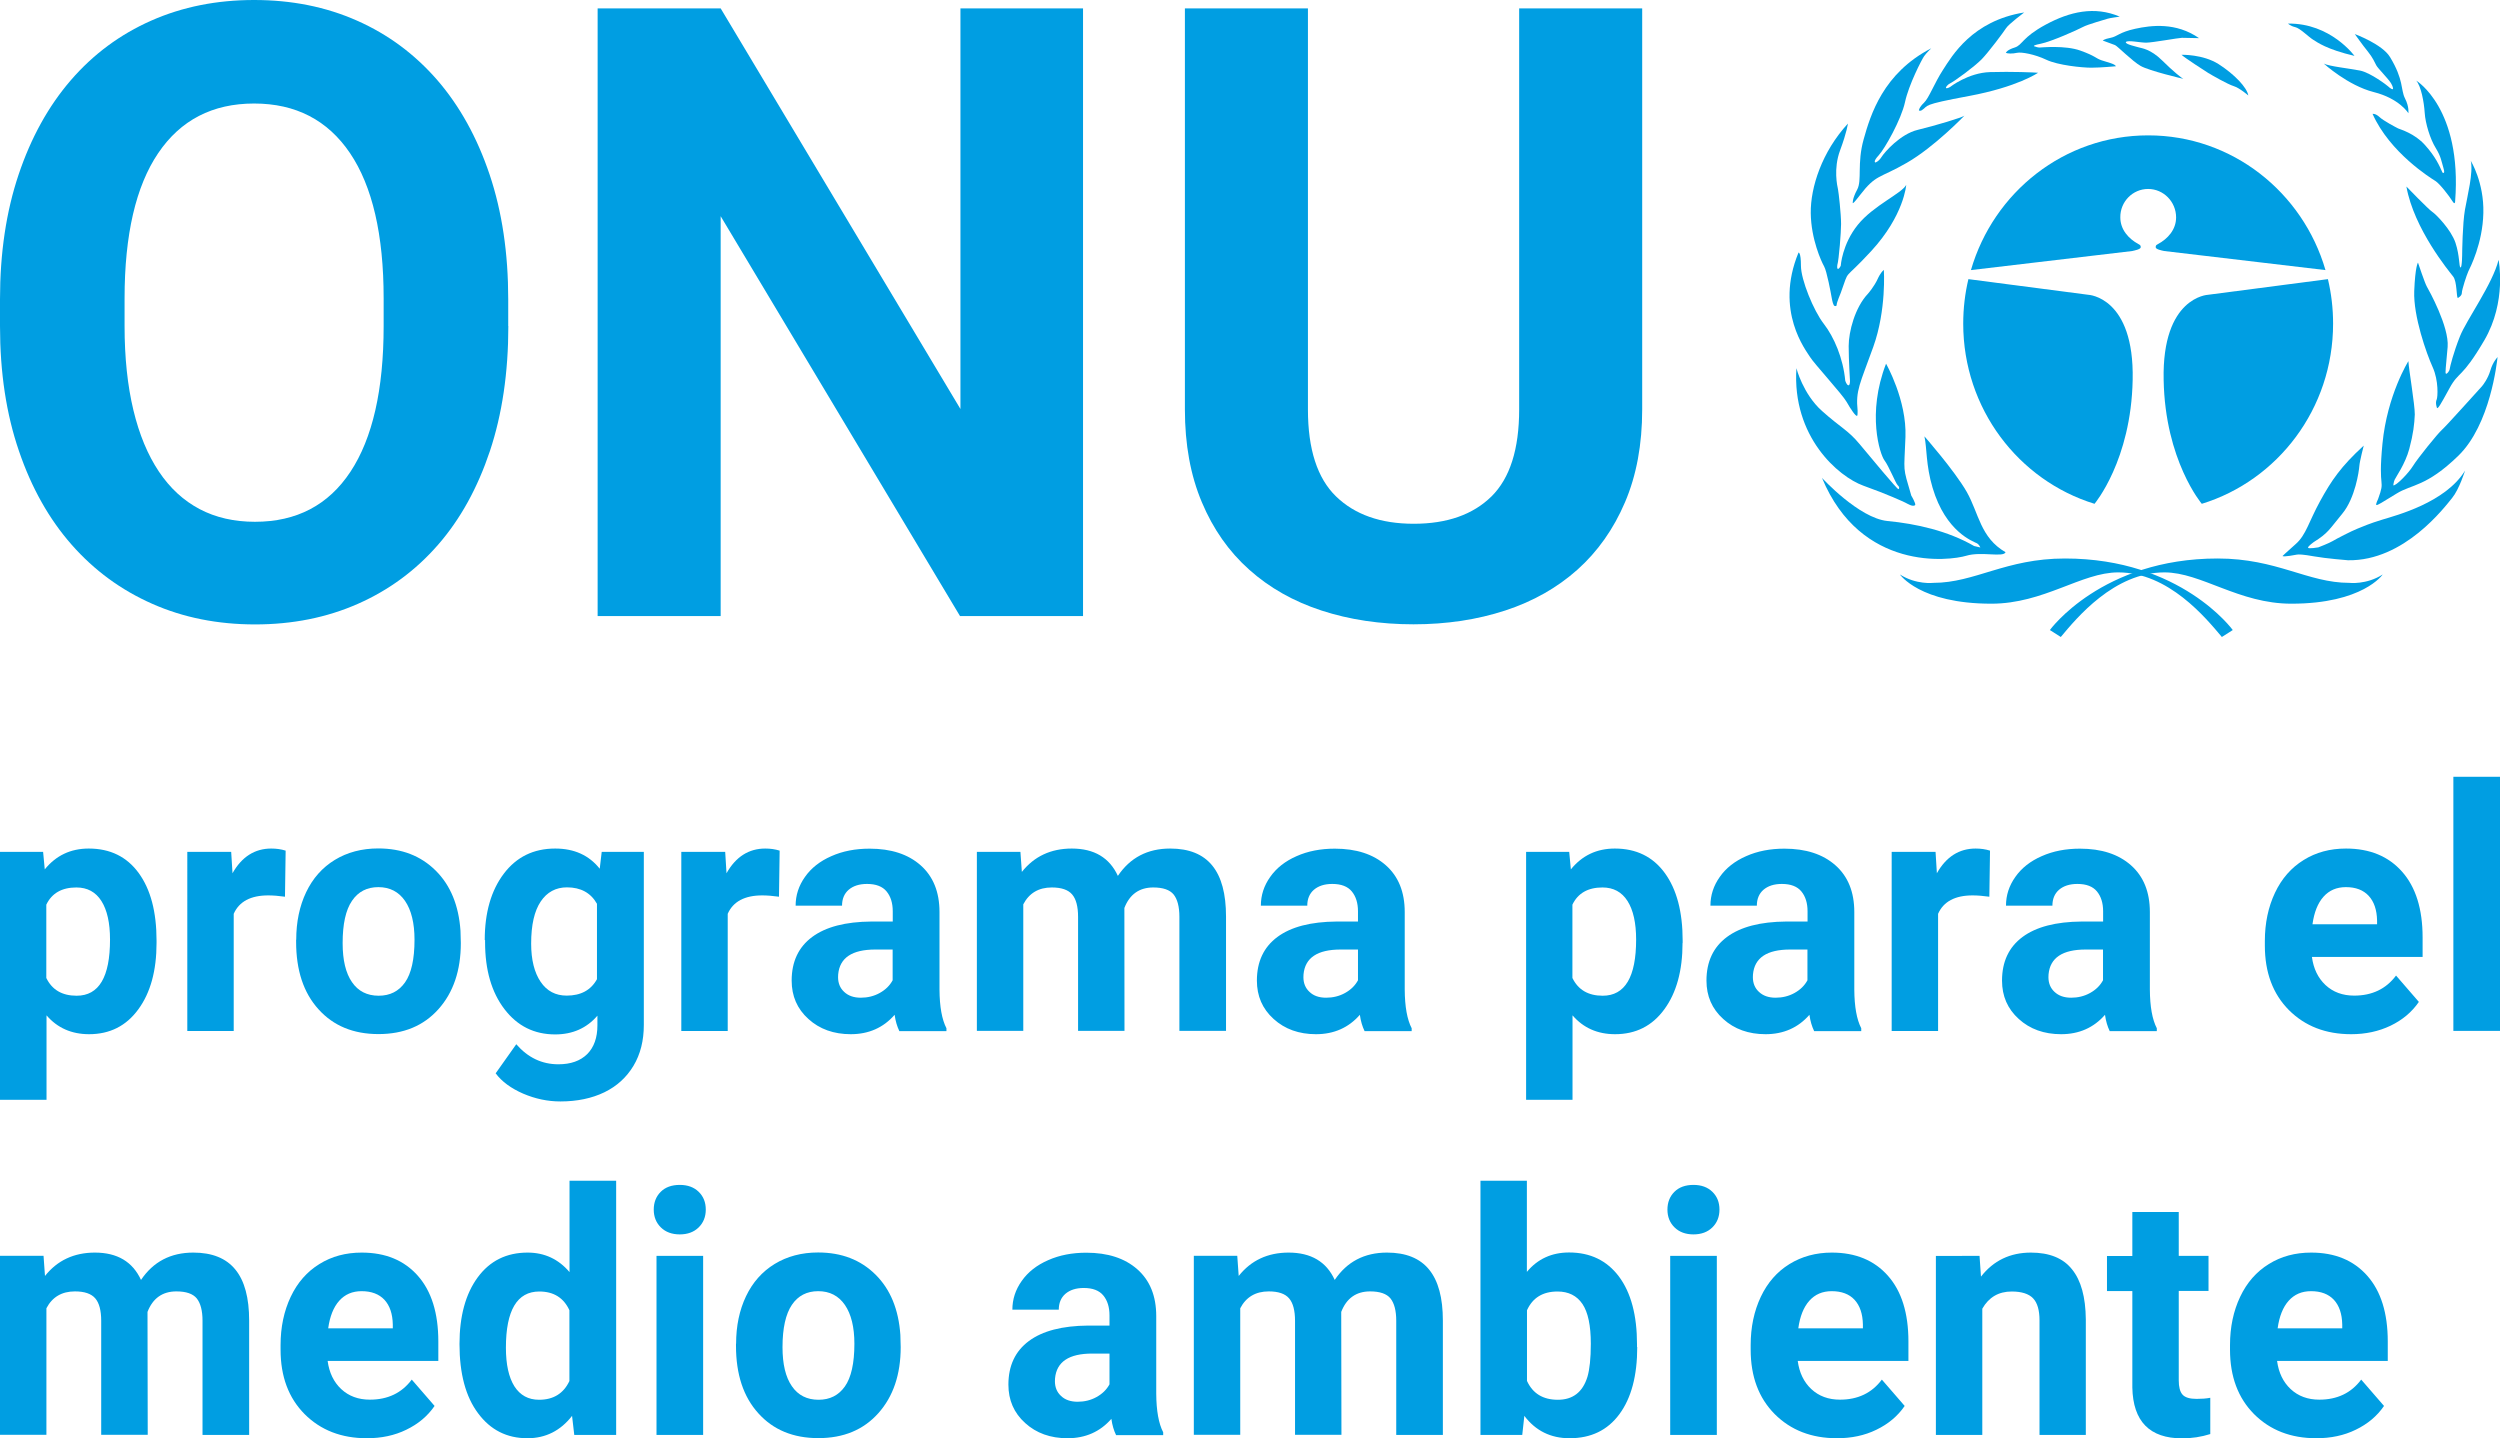 <svg version="1.1" id="Layer_1" xmlns="http://www.w3.org/2000/svg" xmlns:xlink="http://www.w3.org/1999/xlink" x="0px" y="0px" viewBox="0 0 226.77 130.46" style="enable-background:new 0 0 226.77 130.46;" xml:space="preserve">
	<style type="text/css">
		.unep_0 {
			fill: #009EE2;
		}
	</style>
	<g>
		<g>
			<path class="unep_0" d="M14.2,85.54c0,2.5-0.55,4.51-1.65,6.01c-1.1,1.51-2.59,2.26-4.47,2.26c-1.59,0-2.88-0.57-3.86-1.71v7.66H0
			V77.27h3.91l0.15,1.59c1.02-1.26,2.35-1.89,3.99-1.89c1.94,0,3.45,0.74,4.53,2.22c1.08,1.48,1.62,3.52,1.62,6.13V85.54z
			 M9.98,85.23c0-1.51-0.26-2.68-0.78-3.5c-0.52-0.82-1.28-1.23-2.27-1.23c-1.32,0-2.23,0.52-2.73,1.56v6.65
			c0.52,1.07,1.43,1.61,2.75,1.61C8.98,90.32,9.98,88.62,9.98,85.23z"></path>
			<path class="unep_0" d="M25.85,81.34c-0.57-0.08-1.08-0.12-1.52-0.12c-1.59,0-2.64,0.56-3.13,1.67v10.63h-4.21V77.27h3.98l0.12,1.94
			c0.84-1.49,2.02-2.24,3.51-2.24c0.47,0,0.9,0.06,1.31,0.19L25.85,81.34z"></path>
			<path class="unep_0" d="M26.87,85.24c0-1.61,0.3-3.05,0.9-4.31c0.6-1.26,1.47-2.24,2.6-2.93c1.13-0.69,2.45-1.04,3.94-1.04
			c2.13,0,3.86,0.67,5.21,2.01c1.35,1.34,2.09,3.16,2.25,5.46l0.03,1.11c0,2.49-0.68,4.49-2.03,6c-1.35,1.51-3.16,2.26-5.44,2.26
			c-2.28,0-4.09-0.75-5.44-2.25c-1.36-1.5-2.03-3.54-2.03-6.12V85.24z M31.08,85.55c0,1.54,0.28,2.72,0.85,3.54
			c0.56,0.82,1.37,1.23,2.42,1.23c1.02,0,1.82-0.4,2.39-1.21c0.57-0.81,0.86-2.1,0.86-3.87c0-1.51-0.29-2.69-0.86-3.52
			c-0.57-0.83-1.38-1.25-2.42-1.25c-1.03,0-1.83,0.41-2.39,1.24C31.36,82.54,31.08,83.82,31.08,85.55z"></path>
			<path class="unep_0" d="M43.97,85.27c0-2.49,0.58-4.5,1.73-6.02c1.15-1.52,2.7-2.28,4.66-2.28c1.73,0,3.07,0.61,4.04,1.83l0.18-1.53
			h3.82v15.7c0,1.42-0.31,2.66-0.94,3.71c-0.63,1.05-1.51,1.85-2.64,2.4c-1.14,0.55-2.47,0.83-3.99,0.83
			c-1.16,0-2.28-0.24-3.38-0.71c-1.1-0.48-1.93-1.09-2.49-1.84l1.87-2.64c1.05,1.21,2.32,1.82,3.82,1.82c1.12,0,1.99-0.31,2.61-0.92
			c0.62-0.62,0.93-1.49,0.93-2.62v-0.87c-0.97,1.13-2.25,1.7-3.83,1.7c-1.9,0-3.43-0.76-4.6-2.29c-1.17-1.53-1.76-3.55-1.76-6.07
			V85.27z M48.18,85.59c0,1.47,0.29,2.63,0.86,3.47c0.57,0.84,1.36,1.25,2.36,1.25c1.28,0,2.2-0.49,2.75-1.49v-6.84
			c-0.56-0.99-1.47-1.49-2.72-1.49c-1.01,0-1.81,0.43-2.38,1.28C48.47,82.63,48.18,83.9,48.18,85.59z"></path>
			<path class="unep_0" d="M70.66,81.34c-0.57-0.08-1.08-0.12-1.52-0.12c-1.59,0-2.64,0.56-3.13,1.67v10.63H61.8V77.27h3.98l0.12,1.94
			c0.84-1.49,2.02-2.24,3.51-2.24c0.47,0,0.9,0.06,1.31,0.19L70.66,81.34z"></path>
			<path class="unep_0" d="M81.57,93.51c-0.19-0.39-0.34-0.88-0.42-1.46c-1.02,1.17-2.35,1.76-3.98,1.76c-1.54,0-2.83-0.46-3.84-1.38
			c-1.02-0.92-1.52-2.08-1.52-3.48c0-1.72,0.62-3.04,1.86-3.96c1.24-0.92,3.03-1.38,5.37-1.4h1.94v-0.93c0-0.75-0.19-1.35-0.56-1.8
			c-0.37-0.45-0.96-0.68-1.77-0.68c-0.71,0-1.26,0.18-1.67,0.53c-0.4,0.35-0.6,0.83-0.6,1.44h-4.21c0-0.94,0.28-1.81,0.85-2.61
			c0.56-0.8,1.36-1.43,2.39-1.88c1.03-0.46,2.19-0.68,3.47-0.68c1.94,0,3.49,0.5,4.63,1.51c1.14,1.01,1.71,2.42,1.71,4.24v7.04
			c0.01,1.54,0.22,2.71,0.63,3.5v0.26H81.57z M78.08,90.5c0.62,0,1.2-0.14,1.72-0.43c0.52-0.29,0.91-0.67,1.17-1.15v-2.79h-1.57
			c-2.11,0-3.23,0.75-3.37,2.25l-0.01,0.26c0,0.54,0.18,0.99,0.55,1.33C76.94,90.32,77.44,90.5,78.08,90.5z"></path>
			<path class="unep_0" d="M92.56,77.27l0.13,1.82c1.12-1.41,2.63-2.12,4.53-2.12c2.03,0,3.42,0.83,4.18,2.48
			c1.11-1.65,2.69-2.48,4.74-2.48c1.71,0,2.98,0.51,3.82,1.54c0.84,1.03,1.25,2.57,1.25,4.63v10.37h-4.23V83.16
			c0-0.92-0.18-1.59-0.52-2.02c-0.35-0.43-0.97-0.64-1.85-0.64c-1.26,0-2.14,0.62-2.62,1.86L102,93.51h-4.21V83.17
			c0-0.94-0.18-1.62-0.54-2.04c-0.36-0.42-0.97-0.63-1.84-0.63c-1.19,0-2.06,0.51-2.59,1.53v11.48h-4.21V77.27H92.56z"></path>
			<path class="unep_0" d="M123.77,93.51c-0.19-0.39-0.34-0.88-0.42-1.46c-1.02,1.17-2.35,1.76-3.98,1.76c-1.54,0-2.83-0.46-3.84-1.38
			c-1.02-0.92-1.52-2.08-1.52-3.48c0-1.72,0.62-3.04,1.86-3.96c1.24-0.92,3.03-1.38,5.37-1.4h1.94v-0.93c0-0.75-0.19-1.35-0.56-1.8
			c-0.37-0.45-0.96-0.68-1.77-0.68c-0.71,0-1.26,0.18-1.67,0.53c-0.4,0.35-0.6,0.83-0.6,1.44h-4.21c0-0.94,0.28-1.81,0.85-2.61
			c0.56-0.8,1.36-1.43,2.39-1.88c1.03-0.46,2.19-0.68,3.47-0.68c1.94,0,3.49,0.5,4.63,1.51c1.14,1.01,1.71,2.42,1.71,4.24v7.04
			c0.01,1.54,0.22,2.71,0.63,3.5v0.26H123.77z M120.29,90.5c0.62,0,1.2-0.14,1.72-0.43c0.52-0.29,0.91-0.67,1.17-1.15v-2.79h-1.57
			c-2.11,0-3.23,0.75-3.37,2.25l-0.01,0.26c0,0.54,0.18,0.99,0.55,1.33C119.14,90.32,119.64,90.5,120.29,90.5z"></path>
			<path class="unep_0" d="M152.62,85.54c0,2.5-0.55,4.51-1.65,6.01c-1.1,1.51-2.59,2.26-4.47,2.26c-1.59,0-2.88-0.57-3.86-1.71v7.66
			h-4.21V77.27h3.91l0.15,1.59c1.02-1.26,2.35-1.89,3.99-1.89c1.94,0,3.45,0.74,4.53,2.22c1.08,1.48,1.62,3.52,1.62,6.13V85.54z
			 M148.41,85.23c0-1.51-0.26-2.68-0.78-3.5c-0.52-0.82-1.28-1.23-2.27-1.23c-1.32,0-2.23,0.52-2.73,1.56v6.65
			c0.52,1.07,1.43,1.61,2.75,1.61C147.4,90.32,148.41,88.62,148.41,85.23z"></path>
			<path class="unep_0" d="M164.55,93.51c-0.19-0.39-0.34-0.88-0.42-1.46c-1.02,1.17-2.35,1.76-3.98,1.76c-1.54,0-2.83-0.46-3.84-1.38
			c-1.02-0.92-1.52-2.08-1.52-3.48c0-1.72,0.62-3.04,1.86-3.96c1.24-0.92,3.03-1.38,5.37-1.4h1.94v-0.93c0-0.75-0.19-1.35-0.56-1.8
			c-0.37-0.45-0.96-0.68-1.77-0.68c-0.71,0-1.26,0.18-1.67,0.53c-0.4,0.35-0.6,0.83-0.6,1.44h-4.21c0-0.94,0.28-1.81,0.85-2.61
			c0.56-0.8,1.36-1.43,2.39-1.88c1.03-0.46,2.19-0.68,3.47-0.68c1.94,0,3.49,0.5,4.63,1.51c1.14,1.01,1.71,2.42,1.71,4.24v7.04
			c0.01,1.54,0.22,2.71,0.63,3.5v0.26H164.55z M161.06,90.5c0.62,0,1.2-0.14,1.72-0.43c0.52-0.29,0.91-0.67,1.17-1.15v-2.79h-1.57
			c-2.11,0-3.23,0.75-3.37,2.25l-0.01,0.26c0,0.54,0.18,0.99,0.55,1.33C159.92,90.32,160.42,90.5,161.06,90.5z"></path>
			<path class="unep_0" d="M180.45,81.34c-0.57-0.08-1.08-0.12-1.52-0.12c-1.59,0-2.64,0.56-3.13,1.67v10.63h-4.21V77.27h3.98l0.12,1.94
			c0.84-1.49,2.02-2.24,3.51-2.24c0.47,0,0.9,0.06,1.31,0.19L180.45,81.34z"></path>
			<path class="unep_0" d="M191.36,93.51c-0.19-0.39-0.34-0.88-0.42-1.46c-1.02,1.17-2.35,1.76-3.98,1.76c-1.54,0-2.83-0.46-3.84-1.38
			c-1.02-0.92-1.52-2.08-1.52-3.48c0-1.72,0.62-3.04,1.86-3.96c1.24-0.92,3.03-1.38,5.37-1.4h1.94v-0.93c0-0.75-0.19-1.35-0.56-1.8
			c-0.37-0.45-0.96-0.68-1.77-0.68c-0.71,0-1.26,0.18-1.67,0.53c-0.4,0.35-0.6,0.83-0.6,1.44h-4.21c0-0.94,0.28-1.81,0.85-2.61
			c0.56-0.8,1.36-1.43,2.39-1.88c1.03-0.46,2.19-0.68,3.47-0.68c1.94,0,3.49,0.5,4.63,1.51c1.14,1.01,1.71,2.42,1.71,4.24v7.04
			c0.01,1.54,0.22,2.71,0.63,3.5v0.26H191.36z M187.87,90.5c0.62,0,1.2-0.14,1.72-0.43c0.52-0.29,0.91-0.67,1.17-1.15v-2.79h-1.57
			c-2.11,0-3.23,0.75-3.37,2.25l-0.01,0.26c0,0.54,0.18,0.99,0.55,1.33C186.73,90.32,187.23,90.5,187.87,90.5z"></path>
			<path class="unep_0" d="M213.27,93.81c-2.31,0-4.19-0.73-5.65-2.19c-1.45-1.46-2.18-3.41-2.18-5.84v-0.42c0-1.63,0.31-3.09,0.92-4.38
			c0.61-1.29,1.48-2.28,2.6-2.97c1.12-0.7,2.4-1.04,3.84-1.04c2.16,0,3.85,0.7,5.09,2.1c1.24,1.4,1.86,3.39,1.86,5.96v1.77h-10.04
			c0.14,1.06,0.55,1.91,1.23,2.55c0.69,0.64,1.55,0.96,2.6,0.96c1.62,0,2.89-0.6,3.8-1.82l2.07,2.39c-0.63,0.92-1.49,1.64-2.57,2.16
			C215.78,93.55,214.58,93.81,213.27,93.81z M212.79,80.47c-0.84,0-1.51,0.29-2.03,0.87c-0.52,0.58-0.85,1.42-1,2.5h5.86V83.5
			c-0.02-0.96-0.27-1.71-0.76-2.24C214.37,80.73,213.68,80.47,212.79,80.47z"></path>
			<path class="unep_0" d="M226.77,93.51h-4.23V70.46h4.23V93.51z"></path>
		</g>
		<g>
			<path class="unep_0" d="M3.95,113.92l0.13,1.82c1.12-1.41,2.63-2.12,4.53-2.12c2.03,0,3.42,0.83,4.18,2.48
			c1.11-1.65,2.69-2.48,4.74-2.48c1.71,0,2.98,0.51,3.82,1.54c0.84,1.03,1.25,2.57,1.25,4.63v10.37h-4.23v-10.36
			c0-0.92-0.18-1.59-0.52-2.02c-0.35-0.43-0.97-0.64-1.85-0.64c-1.26,0-2.14,0.62-2.62,1.86l0.02,11.15H9.18v-10.34
			c0-0.94-0.18-1.62-0.54-2.04c-0.36-0.42-0.97-0.63-1.84-0.63c-1.19,0-2.06,0.51-2.59,1.53v11.48H0v-16.24H3.95z"></path>
			<path class="unep_0" d="M33.28,130.46c-2.31,0-4.19-0.73-5.65-2.19c-1.45-1.46-2.18-3.41-2.18-5.84v-0.42c0-1.63,0.31-3.09,0.92-4.38
			c0.61-1.29,1.48-2.28,2.6-2.97c1.12-0.7,2.4-1.04,3.84-1.04c2.16,0,3.85,0.7,5.09,2.1c1.24,1.4,1.86,3.39,1.86,5.96v1.77H29.72
			c0.14,1.06,0.55,1.91,1.23,2.55c0.69,0.64,1.55,0.96,2.6,0.96c1.62,0,2.89-0.6,3.8-1.82l2.07,2.39c-0.63,0.92-1.49,1.64-2.57,2.16
			C35.79,130.21,34.59,130.46,33.28,130.46z M32.8,117.12c-0.84,0-1.51,0.29-2.03,0.87c-0.52,0.58-0.85,1.42-1,2.5h5.86v-0.35
			c-0.02-0.96-0.27-1.71-0.76-2.24C34.38,117.38,33.69,117.12,32.8,117.12z"></path>
			<path class="unep_0" d="M41.68,121.92c0-2.53,0.55-4.55,1.65-6.05c1.1-1.5,2.61-2.25,4.53-2.25c1.53,0,2.8,0.59,3.8,1.77v-8.29h4.23
			v23.06h-3.8l-0.2-1.73c-1.05,1.35-2.4,2.03-4.05,2.03c-1.86,0-3.35-0.75-4.47-2.26C42.24,126.7,41.68,124.6,41.68,121.92z
			 M45.89,122.25c0,1.52,0.26,2.69,0.77,3.5c0.52,0.81,1.26,1.22,2.24,1.22c1.3,0,2.22-0.57,2.75-1.7v-6.42
			c-0.52-1.13-1.43-1.7-2.73-1.7C46.91,117.15,45.89,118.85,45.89,122.25z"></path>
			<path class="unep_0" d="M59.3,109.72c0-0.65,0.21-1.19,0.63-1.61c0.42-0.42,1-0.63,1.73-0.63c0.72,0,1.29,0.21,1.72,0.63
			s0.64,0.96,0.64,1.61c0,0.66-0.22,1.2-0.65,1.62c-0.43,0.42-1,0.63-1.71,0.63c-0.71,0-1.28-0.21-1.71-0.63
			C59.52,110.92,59.3,110.38,59.3,109.72z M63.78,130.16h-4.23v-16.24h4.23V130.16z"></path>
			<path class="unep_0" d="M66.77,121.89c0-1.61,0.3-3.05,0.9-4.31c0.6-1.26,1.47-2.24,2.6-2.93c1.13-0.69,2.45-1.04,3.94-1.04
			c2.13,0,3.86,0.67,5.21,2.01c1.35,1.34,2.09,3.16,2.25,5.46l0.03,1.11c0,2.49-0.68,4.49-2.03,6c-1.35,1.51-3.16,2.26-5.44,2.26
			c-2.28,0-4.09-0.75-5.44-2.25c-1.36-1.5-2.03-3.54-2.03-6.12V121.89z M70.98,122.2c0,1.54,0.28,2.72,0.85,3.54
			c0.56,0.82,1.37,1.23,2.42,1.23c1.02,0,1.82-0.4,2.39-1.21c0.57-0.81,0.86-2.1,0.86-3.87c0-1.51-0.29-2.69-0.86-3.52
			c-0.57-0.83-1.38-1.25-2.42-1.25c-1.03,0-1.83,0.41-2.39,1.24C71.27,119.19,70.98,120.47,70.98,122.2z"></path>
			<path class="unep_0" d="M101.23,130.16c-0.19-0.39-0.34-0.88-0.42-1.46c-1.02,1.17-2.35,1.76-3.98,1.76c-1.54,0-2.83-0.46-3.84-1.38
			c-1.02-0.92-1.52-2.08-1.52-3.48c0-1.72,0.62-3.04,1.86-3.96c1.24-0.92,3.03-1.38,5.37-1.4h1.94v-0.93c0-0.75-0.19-1.35-0.56-1.8
			c-0.37-0.45-0.96-0.68-1.77-0.68c-0.71,0-1.26,0.18-1.67,0.53c-0.4,0.35-0.6,0.83-0.6,1.44h-4.21c0-0.94,0.28-1.81,0.85-2.61
			c0.56-0.8,1.36-1.43,2.39-1.88c1.03-0.46,2.19-0.68,3.47-0.68c1.94,0,3.49,0.5,4.63,1.51c1.14,1.01,1.71,2.42,1.71,4.24v7.04
			c0.01,1.54,0.22,2.71,0.63,3.5v0.26H101.23z M97.75,127.15c0.62,0,1.2-0.14,1.72-0.43c0.52-0.29,0.91-0.67,1.17-1.15v-2.79h-1.57
			c-2.11,0-3.23,0.75-3.37,2.25l-0.01,0.26c0,0.54,0.18,0.99,0.55,1.33C96.6,126.97,97.11,127.15,97.75,127.15z"></path>
			<path class="unep_0" d="M112.23,113.92l0.13,1.82c1.12-1.41,2.63-2.12,4.53-2.12c2.03,0,3.43,0.83,4.18,2.48
			c1.11-1.65,2.69-2.48,4.74-2.48c1.71,0,2.98,0.51,3.82,1.54c0.84,1.03,1.25,2.57,1.25,4.63v10.37h-4.23v-10.36
			c0-0.92-0.18-1.59-0.52-2.02c-0.35-0.43-0.97-0.64-1.85-0.64c-1.26,0-2.14,0.62-2.62,1.86l0.02,11.15h-4.21v-10.34
			c0-0.94-0.18-1.62-0.54-2.04c-0.36-0.42-0.97-0.63-1.84-0.63c-1.19,0-2.06,0.51-2.59,1.53v11.48h-4.21v-16.24H112.23z"></path>
			<path class="unep_0" d="M148.51,122.19c0,2.6-0.54,4.63-1.62,6.09c-1.08,1.46-2.58,2.18-4.52,2.18c-1.71,0-3.08-0.68-4.1-2.03
			l-0.19,1.73h-3.79v-23.06h4.21v8.27c0.97-1.17,2.25-1.76,3.83-1.76c1.92,0,3.43,0.73,4.52,2.18c1.09,1.46,1.64,3.51,1.64,6.15
			V122.19z M144.3,121.88c0-1.64-0.25-2.84-0.76-3.6c-0.51-0.75-1.26-1.13-2.26-1.13c-1.34,0-2.26,0.57-2.77,1.7v6.41
			c0.52,1.14,1.45,1.71,2.8,1.71c1.36,0,2.25-0.69,2.68-2.07C144.19,124.23,144.3,123.23,144.3,121.88z"></path>
			<path class="unep_0" d="M151.25,109.72c0-0.65,0.21-1.19,0.63-1.61c0.42-0.42,1-0.63,1.73-0.63c0.72,0,1.29,0.21,1.72,0.63
			c0.43,0.42,0.64,0.96,0.64,1.61c0,0.66-0.22,1.2-0.65,1.62c-0.43,0.42-1,0.63-1.71,0.63c-0.71,0-1.28-0.21-1.71-0.63
			C151.47,110.92,151.25,110.38,151.25,109.72z M155.73,130.16h-4.23v-16.24h4.23V130.16z"></path>
			<path class="unep_0" d="M166.63,130.46c-2.31,0-4.19-0.73-5.65-2.19c-1.45-1.46-2.18-3.41-2.18-5.84v-0.42
			c0-1.63,0.31-3.09,0.92-4.38c0.61-1.29,1.48-2.28,2.6-2.97s2.4-1.04,3.84-1.04c2.16,0,3.85,0.7,5.09,2.1
			c1.24,1.4,1.86,3.39,1.86,5.96v1.77h-10.04c0.14,1.06,0.55,1.91,1.23,2.55c0.69,0.64,1.55,0.96,2.6,0.96c1.62,0,2.89-0.6,3.8-1.82
			l2.07,2.39c-0.63,0.92-1.49,1.64-2.57,2.16C169.14,130.21,167.94,130.46,166.63,130.46z M166.15,117.12
			c-0.84,0-1.51,0.29-2.03,0.87c-0.52,0.58-0.85,1.42-1,2.5h5.86v-0.35c-0.02-0.96-0.27-1.71-0.76-2.24
			C167.74,117.38,167.04,117.12,166.15,117.12z"></path>
			<path class="unep_0" d="M179.56,113.92l0.13,1.88c1.13-1.45,2.64-2.18,4.53-2.18c1.67,0,2.92,0.5,3.73,1.52
			c0.82,1.01,1.23,2.52,1.25,4.53v10.49H185v-10.39c0-0.92-0.19-1.59-0.58-2c-0.39-0.41-1.04-0.62-1.94-0.62
			c-1.19,0-2.08,0.52-2.67,1.56v11.45h-4.21v-16.24H179.56z"></path>
			<path class="unep_0" d="M197.63,109.93v3.99h2.7v3.18h-2.7v8.11c0,0.6,0.11,1.03,0.34,1.29s0.65,0.39,1.28,0.39
			c0.47,0,0.88-0.03,1.24-0.1v3.29c-0.82,0.26-1.68,0.39-2.55,0.39c-2.95,0-4.46-1.54-4.52-4.61v-8.75h-2.3v-3.18h2.3v-3.99H197.63z
			"></path>
			<path class="unep_0" d="M210.11,130.46c-2.31,0-4.19-0.73-5.65-2.19c-1.45-1.46-2.18-3.41-2.18-5.84v-0.42
			c0-1.63,0.31-3.09,0.92-4.38s1.48-2.28,2.6-2.97c1.12-0.7,2.4-1.04,3.84-1.04c2.16,0,3.85,0.7,5.09,2.1
			c1.24,1.4,1.86,3.39,1.86,5.96v1.77h-10.04c0.14,1.06,0.55,1.91,1.23,2.55c0.69,0.64,1.55,0.96,2.6,0.96c1.62,0,2.89-0.6,3.8-1.82
			l2.07,2.39c-0.63,0.92-1.49,1.64-2.57,2.16C212.62,130.21,211.42,130.46,210.11,130.46z M209.63,117.12
			c-0.84,0-1.51,0.29-2.03,0.87c-0.52,0.58-0.85,1.42-1,2.5h5.86v-0.35c-0.02-0.96-0.27-1.71-0.76-2.24
			C211.21,117.38,210.52,117.12,209.63,117.12z"></path>
		</g>
		<g>
			<g>
				<g>
					<g>
						<g>
							<g>
								<g>
									<path class="unep_0" d="M189.99,45.7c-6.89-2.12-11.91-8.63-11.91-16.34c0-1.39,0.16-2.74,0.47-4.04l10.88,1.42
									c0,0,4.18,0.19,4.02,7.72C193.31,41.77,189.99,45.7,189.99,45.7z"></path>
									<path class="unep_0" d="M199.72,45.7c6.89-2.12,11.91-8.63,11.91-16.34c0-1.39-0.16-2.74-0.47-4.04l-10.88,1.42
									c0,0-4.18,0.19-4.02,7.72C196.39,41.77,199.72,45.7,199.72,45.7z"></path>
									<path class="unep_0" d="M194.85,17.14c1.4,0,2.54,1.16,2.54,2.58c0,1.11-0.75,1.94-1.66,2.43c-0.11,0.06-0.21,0.11-0.19,0.29
									c0.02,0.18,0.54,0.28,0.77,0.33l14.63,1.73c-2.05-7.06-8.47-12.22-16.07-12.22h-0.02c-7.6,0-14.02,5.15-16.07,12.22
									l14.63-1.73c0.22-0.05,0.74-0.15,0.77-0.33c0.02-0.18-0.08-0.23-0.19-0.29c-0.91-0.49-1.66-1.32-1.66-2.43
									C192.31,18.3,193.45,17.14,194.85,17.14L194.85,17.14z"></path>
								</g>
								<g>
									<path class="unep_0" d="M201.54,57.78l0.99-0.63c0,0-4.7-6.49-15.22-6.49c-5.38,0-8.17,2.21-11.94,2.21
									c0,0-1.55,0.19-3.03-0.76c0,0,1.79,2.65,8.29,2.65c4.77,0,8.17-2.84,11.51-2.84C196.71,51.92,200.11,56.08,201.54,57.78z"></path>
								</g>
								<g>
									<path class="unep_0" d="M186.93,57.78l-0.99-0.63c0,0,4.7-6.49,15.22-6.49c5.38,0,8.17,2.21,11.94,2.21
									c0,0,1.55,0.19,3.03-0.76c0,0-1.79,2.65-8.29,2.65c-4.77,0-8.17-2.84-11.51-2.84C191.76,51.92,188.35,56.08,186.93,57.78z"></path>
								</g>
								<path class="unep_0" d="M181.92,50.09c-0.19,0.5-2.2-0.09-3.56,0.32c-1.52,0.46-9.56,1.45-13.09-7.06c0,0,3.34,3.65,5.94,3.91
								c2.6,0.25,5.45,0.88,7.86,2.27l0.56,0.13c0,0-0.08-0.25-0.31-0.38c-0.32-0.17-2.82-1-4.02-5.04
								c-0.62-2.08-0.5-3.59-0.74-4.66c0,0,2.72,3.09,3.84,5.04C179.5,46.56,179.63,48.77,181.92,50.09z"></path>
								<path class="unep_0" d="M173.72,45.81c-0.2,0.21-0.71-0.13-0.9-0.22c-0.19-0.09-1.52-0.72-3.81-1.54
								c-2.26-0.82-6.47-4.44-6.06-10.65c0,0,0.59,2.33,2.32,3.88c1.73,1.54,2.35,1.73,3.4,2.99c1.05,1.26,3.43,4.13,3.53,4.1
								c0.09-0.03,0.12-0.19-0.06-0.35s-0.8-1.73-1.21-2.27c-0.4-0.54-1.61-4.22,0.15-8.76c0,0,1.89,3.31,1.76,6.65
								c-0.12,3.34-0.28,2.55,0.53,5.32C173.38,44.96,173.81,45.71,173.72,45.81z"></path>
								<path class="unep_0" d="M168.46,37.71c-0.11,0.11-0.59-0.6-0.96-1.26c-0.37-0.66-2.97-3.5-3.31-4.06
								c-0.34-0.57-3.25-4.16-1.05-9.48c0,0,0.22-0.06,0.22,1.2c0,1.26,1.14,4.06,2.07,5.26c0.93,1.2,1.76,3.12,1.95,5.17
								c0,0,0.12,0.38,0.28,0.41c0.15,0.03,0.15-0.38,0.15-0.38s-0.12-1.89-0.12-3.18c0-1.29,0.56-3.5,1.76-4.76
								c0,0,0.56-0.63,0.9-1.39c0,0,0.22-0.5,0.53-0.76c0,0,0.25,3.62-0.96,6.99c-1.21,3.37-1.61,3.94-1.42,5.77
								C168.49,37.24,168.52,37.65,168.46,37.71z"></path>
								<path class="unep_0" d="M166.42,27.75c-0.12,0-0.22-0.44-0.28-0.79c-0.06-0.35-0.43-2.36-0.68-2.8
								c-0.25-0.44-1.18-2.46-1.21-4.82c-0.03-2.36,1.02-5.58,3.37-8.13c0,0-0.09,0.76-0.71,2.43c-0.62,1.67-0.25,3.25-0.19,3.53
								c0.06,0.28,0.28,2.23,0.28,3.15c0,0.72-0.19,3.21-0.34,3.72c0,0-0.06,0.35,0.06,0.35s0.25-0.28,0.25-0.28
								s0.12-1.95,1.55-3.72c1.42-1.76,3.99-2.84,4.39-3.62c0,0-0.19,2.77-3.19,6.02c-2.67,2.89-1.89,1.42-2.75,3.78
								c0,0-0.37,0.88-0.37,1.07C166.6,27.82,166.42,27.75,166.42,27.75z"></path>
								<path class="unep_0" d="M168.06,18.43c0,0-0.06-0.38,0.4-1.23c0.46-0.85-0.03-2.36,0.59-4.57c0.62-2.21,1.76-5.99,6.13-8.25
								c0,0-0.43,0.41-0.65,0.72c-0.22,0.32-1.39,2.58-1.73,4.16c-0.34,1.58-1.83,4.22-2.38,4.82c-0.56,0.6-0.31,0.66-0.31,0.66
								s0.28-0.06,0.56-0.5c0.28-0.44,1.7-2.08,3.28-2.46c1.58-0.38,4.08-1.13,4.24-1.29c0,0-2.72,2.84-5.23,4.28
								c-2.51,1.45-2.78,1.01-4.27,2.96C168.67,17.73,168.18,18.43,168.06,18.43z"></path>
								<path class="unep_0" d="M174.06,10.01c0,0,0-0.25,0.46-0.69c0.46-0.44,0.93-1.76,1.73-2.99c0.8-1.23,2.63-4.44,7.36-5.2
								c0,0-1.42,1.07-1.64,1.42c-0.22,0.35-1.61,2.21-2.23,2.84c-0.62,0.63-2.38,1.95-2.97,2.24c0,0-0.31,0.25-0.25,0.35
								c0.06,0.09,0.37-0.09,0.37-0.09s1.64-1.29,3.62-1.35c1.98-0.06,4.05,0.03,4.36,0.06c0,0-1.86,1.29-6.28,2.11
								c-4.42,0.82-3.59,0.85-4.27,1.29C174.34,9.98,174.18,10.11,174.06,10.01z"></path>
								<path class="unep_0" d="M181.95,4.78c0,0,0.09-0.25,0.8-0.47c0.71-0.22,0.65-0.91,2.82-2.08c2.17-1.17,4.42-1.7,6.71-0.72
								c0,0-0.96,0.13-1.11,0.19c-0.15,0.06-1.79,0.5-2.26,0.76c-0.46,0.25-2.85,1.32-3.81,1.51c-0.96,0.19-0.5,0.25-0.5,0.25
								s0.22,0.09,0.4,0.09s2.32-0.22,3.71,0.28c1.39,0.5,1.36,0.69,1.92,0.88c0.56,0.19,1.21,0.32,1.3,0.54
								c0,0-1.39,0.13-2.23,0.13c-0.84,0-3.03-0.22-4.08-0.72c-1.05-0.5-2.26-0.72-2.66-0.63C182.57,4.88,182.07,4.88,181.95,4.78z"></path>
								<path class="unep_0" d="M190.74,3.68c0,0,0.09-0.13,0.71-0.25s0.77-0.5,2.23-0.82s3.71-0.6,5.79,0.85c0,0-1.27-0.03-1.55-0.03
								c-0.28,0-2.69,0.44-3.25,0.44c-0.56,0-1.67-0.25-1.83-0.06c-0.15,0.19,1.02,0.44,1.21,0.5c0.19,0.06,1.02,0.13,2.07,1.17
								c1.05,1.04,1.79,1.61,1.92,1.67c0,0-3.09-0.72-3.87-1.17c-0.77-0.44-2.1-1.8-2.32-1.89C191.63,4,190.74,3.68,190.74,3.68z"></path>
								<path class="unep_0" d="M197.88,4.97c0,0,1.95-0.06,3.37,0.85s2.57,2.11,2.69,2.84c0,0-0.8-0.69-1.33-0.85
								c-0.53-0.16-2.01-1.01-2.32-1.2C199.99,6.42,198.19,5.26,197.88,4.97z"></path>
								<path class="unep_0" d="M207.04,50.44c0,0,0.28-0.28,1.21-1.1c0.93-0.82,1.18-2.02,2.2-3.88c1.02-1.86,1.89-3.15,3.96-5.04
								c0,0-0.37,1.42-0.4,1.86c-0.03,0.44-0.37,2.9-1.55,4.32c-1.18,1.42-1.24,1.73-2.6,2.58c0,0-0.53,0.38-0.5,0.5
								c0.03,0.13,0.93-0.03,0.93-0.03s0.99-0.38,1.3-0.57s1.7-0.91,2.26-1.13c0.56-0.22,1.02-0.44,2.26-0.82
								c1.24-0.38,5.72-1.54,7.49-4.44c0,0-0.53,1.7-1.18,2.49c-0.65,0.79-4.33,5.73-9.44,5.64c0,0-2.01-0.16-3.06-0.35
								c-1.05-0.19-1.42-0.19-1.58-0.16C208.19,50.34,207.2,50.53,207.04,50.44z"></path>
								<path class="unep_0" d="M218.46,32.76c0,0-1.92,3.06-2.35,7.47c-0.43,4.41,0.31,3.09-0.4,5.04c0,0-0.25,0.5-0.15,0.54
								c0.09,0.03,0.46-0.19,1.83-1.04c1.36-0.85,2.69-0.6,5.6-3.43s3.5-8.48,3.56-8.95c0,0-0.43,0.44-0.65,1.2
								c-0.22,0.76-0.68,1.35-0.77,1.45c-0.09,0.09-3.25,3.62-3.62,3.94c-0.37,0.32-2.23,2.62-2.63,3.28
								c-0.4,0.66-1.58,1.86-1.79,1.76c0,0,0.03-0.28,0.12-0.5c0.09-0.22,0.96-1.42,1.33-2.8c0.37-1.39,0.46-2.24,0.5-3.12
								C219.05,36.7,218.49,33.46,218.46,32.76z"></path>
								<path class="unep_0" d="M221.06,37.02c0,0-0.19-0.46-0.03-0.79c0.09-0.19,0.19-1.7-0.37-2.93c-0.56-1.23-1.76-4.63-1.67-6.9
								c0.09-2.27,0.34-2.58,0.34-2.58s0.62,1.86,0.8,2.17s2.04,3.65,1.89,5.48c-0.15,1.83-0.25,2.39-0.15,2.43
								c0.09,0.03,0.31-0.22,0.34-0.44c0.03-0.22,0.34-1.48,0.93-2.96c0.59-1.48,2.97-4.76,3.5-6.93c0,0,0.77,3.78-1.3,7.31
								c-2.07,3.53-2.29,2.74-3.16,4.35C221.31,36.83,221.18,37.02,221.06,37.02z"></path>
								<path class="unep_0" d="M222.95,27.03c-0.15-0.03-0.06-1.48-0.43-1.95c-0.37-0.47-3.56-4.32-4.24-8.16c0,0,2.01,2.08,2.35,2.3
								c0.34,0.22,1.7,1.61,2.1,2.8c0.4,1.2,0.31,2.21,0.46,2.24c0.15,0.03,0.15-1.32,0.15-1.32s0.03-2.65,0.25-3.91
								c0.22-1.26,0.77-3.37,0.53-4.44c0,0,1.21,1.95,1.14,4.73c-0.06,2.77-1.21,4.98-1.36,5.29c-0.15,0.32-0.59,1.67-0.59,1.95
								C223.32,26.84,222.95,27.03,222.95,27.03z"></path>
								<path class="unep_0" d="M219.17,7.31c0,0,4.18,2.52,3.53,10.96c0,0,0,0.38-0.25-0.03c-0.25-0.41-1.14-1.58-1.55-1.83
								c-0.4-0.25-4.12-2.55-5.69-6.08c0,0,0.25-0.06,0.62,0.28c0.37,0.35,1.52,0.95,1.7,1.04c0.19,0.09,1.49,0.44,2.44,1.51
								c0.96,1.07,1.3,1.86,1.58,2.49c0,0,0.28,0.22,0.09-0.41c-0.19-0.63-0.22-1.04-0.71-1.83c-0.49-0.79-0.93-2.21-0.99-3.18
								C219.88,9.26,219.61,7.81,219.17,7.31z"></path>
								<path class="unep_0" d="M218.46,10.27c0,0,0.09-0.57-0.31-1.35c-0.4-0.79-0.09-1.66-1.36-3.75c-0.71-1.17-3.19-2.08-3.19-2.08
								s0.71,1.01,1.18,1.58c0.46,0.57,0.62,0.98,0.77,1.26c0.15,0.28,1.01,1.12,1.33,1.61c0.06,0.09,0.19,0.35,0.19,0.5
								c0,0.16-0.34-0.09-0.43-0.19c-0.09-0.09-1.61-1.26-2.57-1.45c-0.96-0.19-2.78-0.38-3.28-0.63c0,0,2.17,1.98,4.52,2.58
								C217.66,8.94,218.46,10.27,218.46,10.27z"></path>
								<path class="unep_0" d="M213.57,5.07c0,0-2.17-2.99-6.03-2.93c0,0,0.22,0.22,0.65,0.32c0.43,0.09,1.21,0.88,1.61,1.13
								C210.2,3.84,211.03,4.47,213.57,5.07z"></path>
							</g>
						</g>
					</g>
				</g>
			</g>
			<g>
				<path class="unep_0" d="M46.11,29.57c0,4.22-0.56,8-1.67,11.34c-1.12,3.35-2.68,6.18-4.7,8.5c-2.02,2.32-4.44,4.11-7.27,5.36
				c-2.83,1.25-5.94,1.87-9.33,1.87c-3.4,0-6.51-0.62-9.33-1.87c-2.83-1.25-5.26-3.03-7.31-5.36c-2.04-2.32-3.64-5.15-4.78-8.5
				C0.57,37.56,0,33.79,0,29.57v-2.42c0-4.19,0.56-7.96,1.69-11.32c1.13-3.36,2.71-6.21,4.74-8.56c2.03-2.35,4.46-4.15,7.29-5.4
				C16.55,0.62,19.66,0,23.05,0c3.4,0,6.51,0.62,9.33,1.87c2.83,1.25,5.25,3.05,7.29,5.4c2.03,2.35,3.61,5.2,4.74,8.56
				c1.13,3.36,1.69,7.13,1.69,11.32V29.57z M34.8,27.07c0-5.78-1.02-10.17-3.05-13.18c-2.03-3-4.93-4.5-8.7-4.5
				c-3.77,0-6.67,1.5-8.7,4.5c-2.03,3-3.05,7.4-3.05,13.18v2.5c0,2.88,0.27,5.42,0.8,7.63c0.53,2.21,1.3,4.06,2.31,5.57
				s2.24,2.64,3.7,3.41c1.46,0.77,3.14,1.15,5.02,1.15c3.77,0,6.66-1.51,8.66-4.54s3.01-7.43,3.01-13.21V27.07z"></path>
				<path class="unep_0" d="M98.24,55.88H87.08L65.37,19.61v36.27H54.21V0.76h11.16L87.12,37.1V0.76h11.12V55.88z"></path>
				<path class="unep_0" d="M148.96,0.76v36.38c0,3.18-0.52,5.99-1.56,8.42c-1.04,2.44-2.48,4.47-4.31,6.11
				c-1.84,1.64-4.02,2.88-6.56,3.71c-2.54,0.83-5.31,1.25-8.31,1.25c-3.02,0-5.81-0.42-8.35-1.25c-2.54-0.83-4.73-2.07-6.56-3.71
				c-1.84-1.64-3.27-3.68-4.29-6.11c-1.03-2.44-1.54-5.24-1.54-8.42V0.76h11.16v36.38c0,3.61,0.85,6.24,2.55,7.89
				c1.7,1.65,4.05,2.48,7.05,2.48c3.02,0,5.37-0.83,7.05-2.48c1.67-1.65,2.51-4.28,2.51-7.89V0.76H148.96z"></path>
			</g>
		</g>
	</g>
</svg>